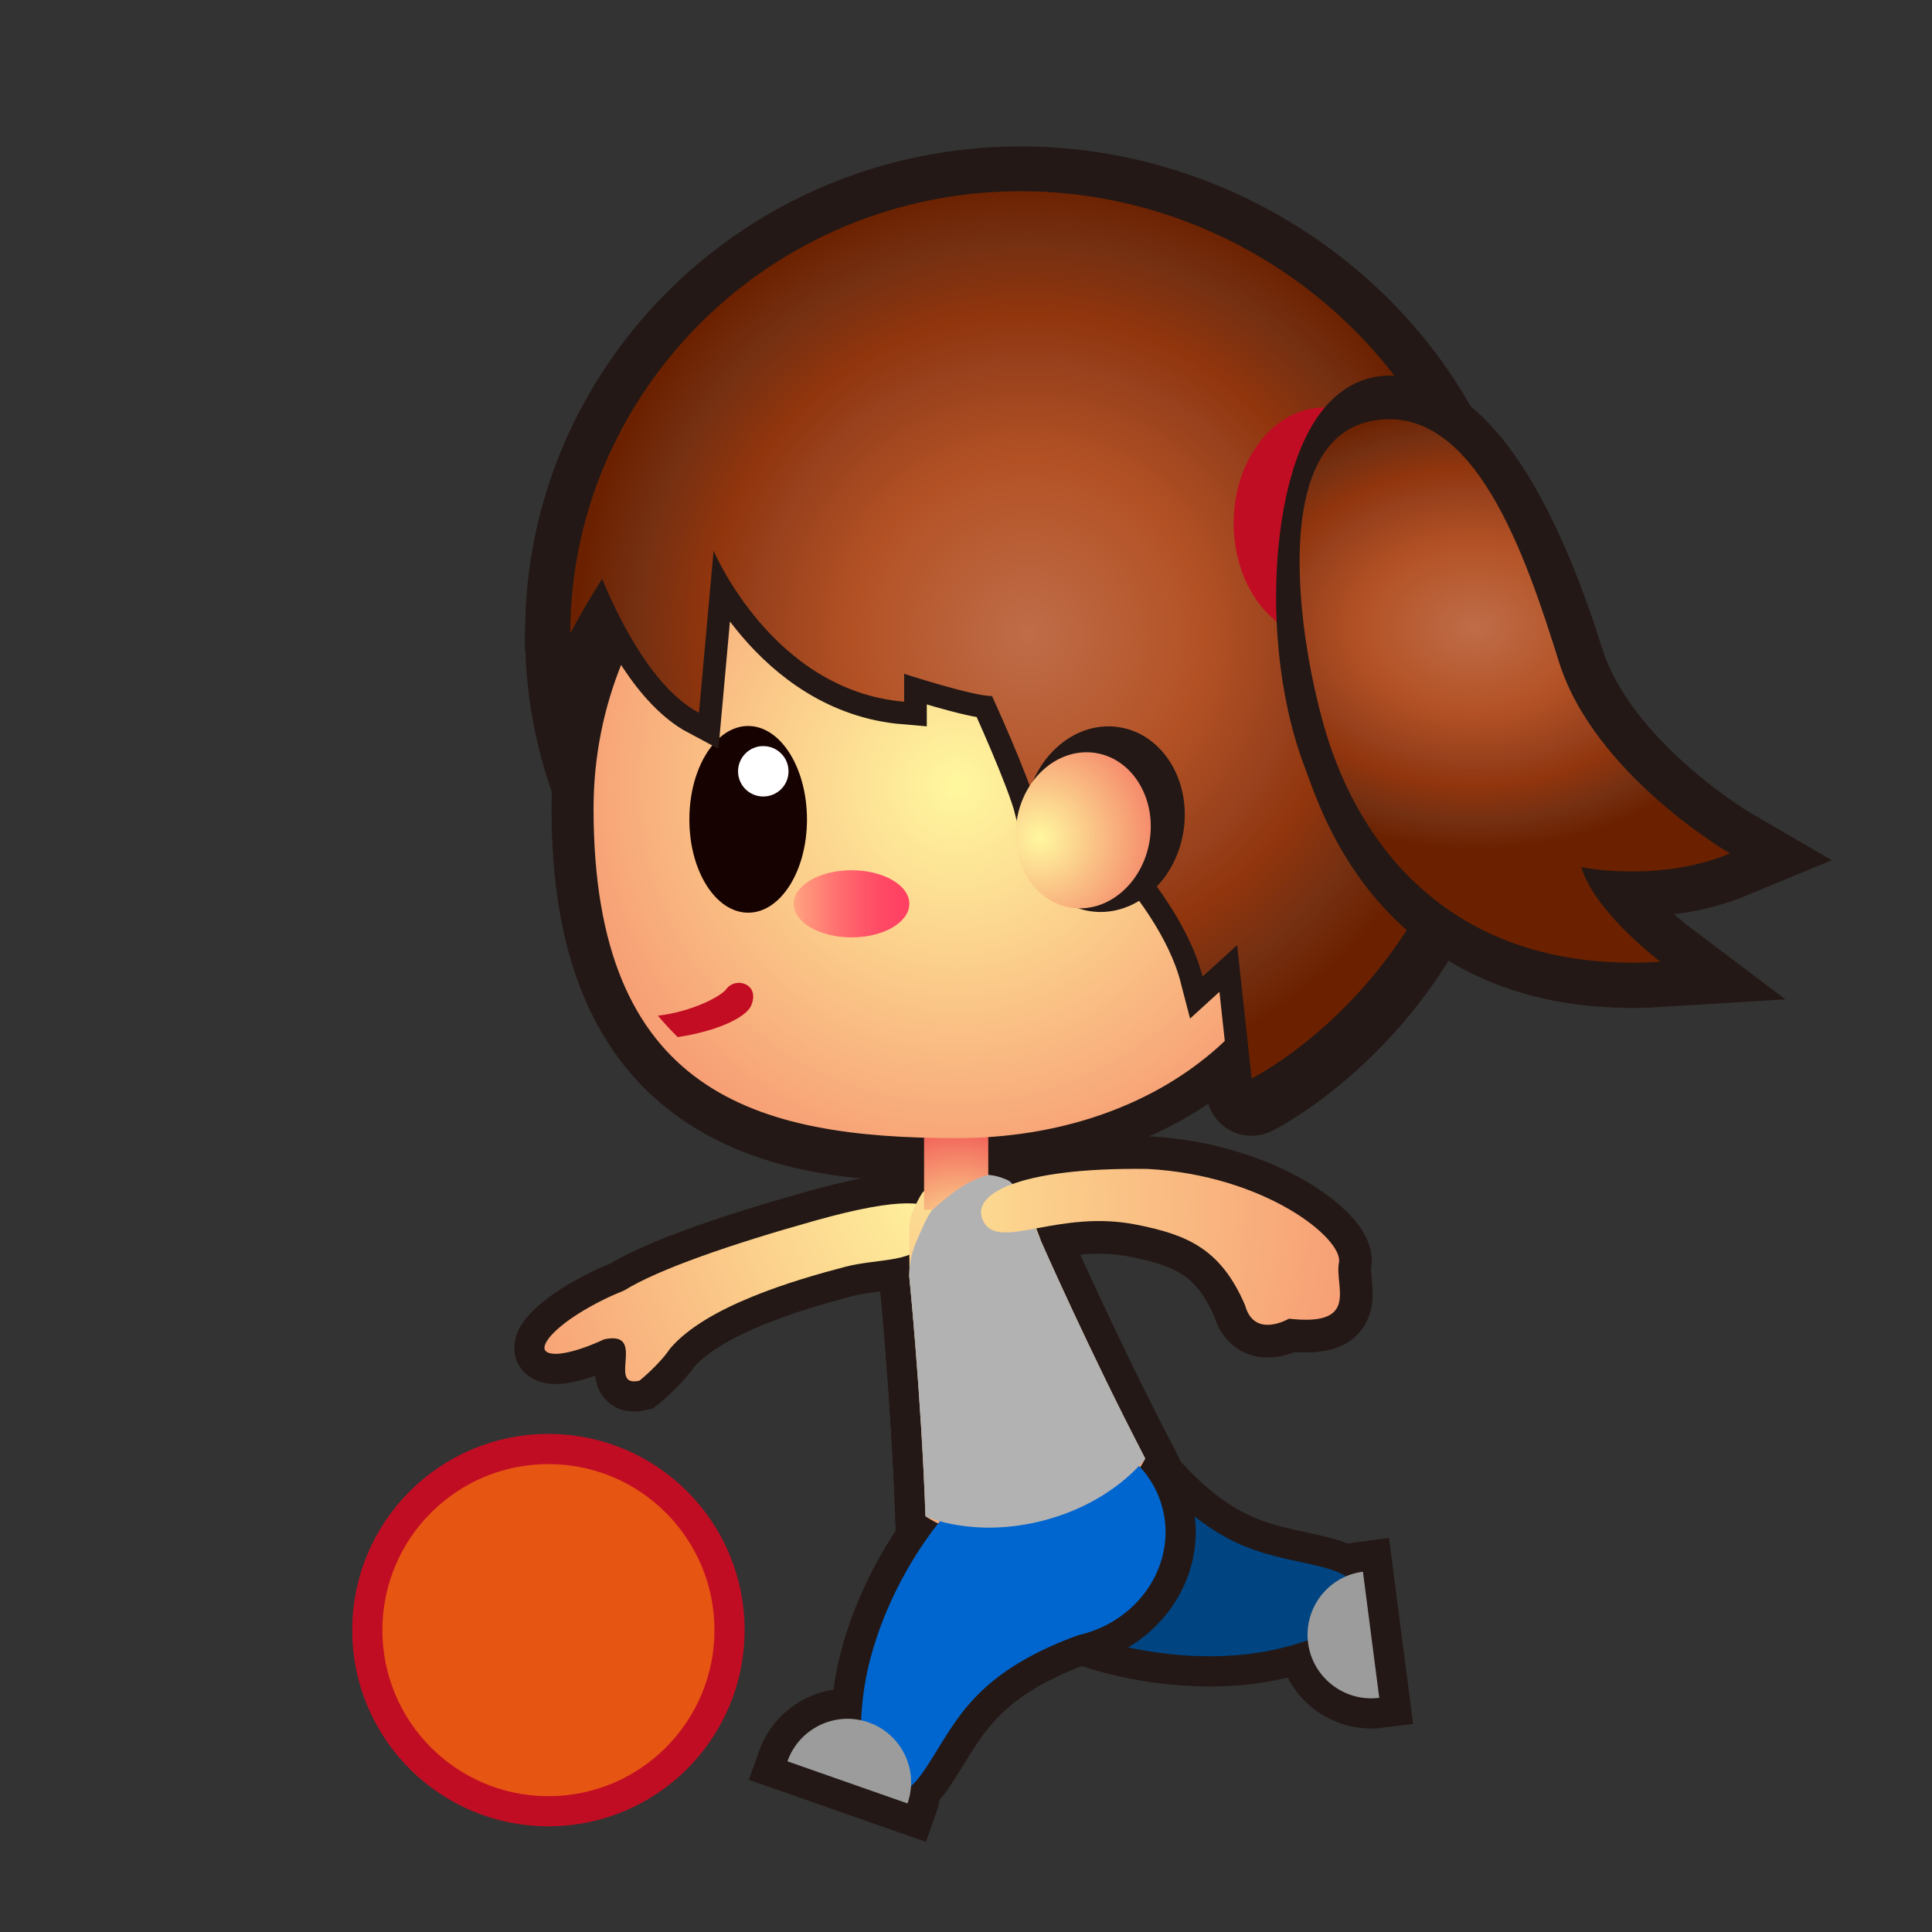 <?xml version="1.0" encoding="iso-8859-1"?>
<!-- Generator: Adobe Illustrator 16.0.0, SVG Export Plug-In . SVG Version: 6.00 Build 0)  -->
<!DOCTYPE svg PUBLIC "-//W3C//DTD SVG 1.1//EN" "http://www.w3.org/Graphics/SVG/1.1/DTD/svg11.dtd">
<svg version="1.1" xmlns="http://www.w3.org/2000/svg" xmlns:xlink="http://www.w3.org/1999/xlink" x="0px" y="0px" width="64px"
	 height="64px" viewBox="0 0 64 64" style="enable-background:new 0 0 64 64;" xml:space="preserve">
<rect x="0" y="0" width="64" height="64" fill="#333333" stroke="none"/>
<g id="woman_x5F_bouncing_x5F_ball_x28_ye_x29_">
	
		<radialGradient id="path41_1_" cx="308.059" cy="-319.43" r="14.934" gradientTransform="matrix(1 0 0 -1 -274 -298)" gradientUnits="userSpaceOnUse">
		<stop  offset="0" style="stop-color:#C97229"/>
		<stop  offset="0.387" style="stop-color:#BC6330"/>
		<stop  offset="0.603" style="stop-color:#B0522C"/>
		<stop  offset="0.715" style="stop-color:#A84729"/>
		<stop  offset="0.87" style="stop-color:#993F18"/>
		<stop  offset="1" style="stop-color:#8A3606"/>
	</radialGradient>
	
		<path id="path41_122_" style="fill:url(#path41_1_);stroke:#231815;stroke-width:3;stroke-linecap:round;stroke-linejoin:round;stroke-miterlimit:10;" d="
		M49.223,21.39c-0.147-8.092-7.18-14.656-15.416-14.656c-3.706,0-7.091,1.337-9.7,3.537c-0.044,0.037-0.084,0.076-0.127,0.113
		c-0.345,0.298-0.676,0.609-0.992,0.937c-0.07,0.073-0.138,0.149-0.207,0.224c-0.281,0.303-0.549,0.617-0.803,0.943
		c-0.072,0.092-0.143,0.186-0.213,0.28c-0.242,0.326-0.469,0.662-0.684,1.007c-0.061,0.097-0.122,0.192-0.18,0.291
		c-0.218,0.37-0.417,0.75-0.602,1.138c-0.038,0.079-0.079,0.155-0.115,0.235c-0.825,1.82-1.293,3.831-1.293,5.952
		c0,0,0.379-0.755,1.055-1.815c0.652,1.563,1.755,3.663,3.208,4.436l0.485-5.372c0,0,1.942,4.635,6.312,5.005V22.72
		c0,0,2.265,0.739,2.912,0.739c0,0,1.211,2.641,1.494,3.73c0,0,0.164-0.415,0.375-1.173c0.211,0.169,4.254,3.447,5.105,6.734
		l1.145-1.042l0.48,4.417C41.463,36.125,49.422,32.197,49.223,21.39z"/>
	
		<radialGradient id="path48_1_" cx="21.332" cy="37.023" r="27.067" gradientTransform="matrix(0.931 -0.365 0.365 0.931 -1.689 12.305)" gradientUnits="userSpaceOnUse">
		<stop  offset="0" style="stop-color:#FFF89F"/>
		<stop  offset="1" style="stop-color:#F15F57"/>
	</radialGradient>
	<path id="path48_142_" style="fill:url(#path48_1_);stroke:#231815;stroke-width:2;stroke-miterlimit:10;" d="M18.039,44.683
		c-0.056-0.28,0.583-0.954,1.977-1.642c0.243-0.119,0.456-0.211,0.661-0.292c1.143-0.711,3.601-1.55,6.308-2.31
		c5.903-1.66,3.608,0.791,3.608,0.791c-0.455,0.594-1.552,0.467-2.585,0.732c-1.702,0.445-4.613,1.303-5.809,2.709
		c-0.37,0.547-1.015,1.065-1.015,1.065c-1.11,0.259,0.28-1.675-1.165-1.371C18.789,44.932,18.096,44.945,18.039,44.683z"/>
	<g id="person_x5F_running_x28_p_x29__copy_16_">
		<g id="g107_15_">
			<path id="path2_84_" style="fill:none;stroke:#231815;stroke-width:2;stroke-miterlimit:10;" d="M32.697,52.055
				c1.58,2.181,6.26,3.328,9.552,2.585c3.293-0.744,3.478-2.192,1.701-2.691c-1.779-0.493-3.541-0.352-6.02-3.379
				C35.452,45.54,31.583,50.516,32.697,52.055z"/>
			<path id="path4_97_" style="fill:none;stroke:#231815;stroke-width:2;stroke-miterlimit:10;" d="M45.69,56.242
				c-1.154,0.148-2.21-0.67-2.359-1.82c-0.147-1.153,0.669-2.211,1.818-2.357L45.69,56.242z"/>
			<path id="path6_42_" style="fill:#004482;" d="M32.697,52.055c1.58,2.181,6.26,3.328,9.552,2.585
				c3.293-0.744,3.478-2.192,1.701-2.691c-1.779-0.493-3.541-0.352-6.02-3.379C35.452,45.54,31.583,50.516,32.697,52.055z"/>
			<path id="path8_84_" style="fill:#9C9C9D;" d="M45.69,56.242c-1.154,0.148-2.21-0.67-2.359-1.82
				c-0.147-1.153,0.669-2.211,1.818-2.357L45.69,56.242z"/>
			<path id="path34-7-5_706_" style="fill:none;stroke:#231815;stroke-width:2;stroke-miterlimit:10;" d="M34.488,41.123
				c-0.167-0.467-0.646-1.757-1.026-1.936c-0.38-0.178-0.735-0.265-0.735-0.265c-0.81-0.177-1.538,0.015-2.155,0.567
				c0,0-0.132,0.162-0.361,0.695c-0.166,0.387-0.055,1.502-0.092,2.087c0,0,0.394,3.892,0.539,7.958c0,0,1.732,1.226,4.055,0.614
				c2.317-0.609,3.224-2.528,3.224-2.528C36.061,44.704,34.488,41.123,34.488,41.123z"/>
			
				<ellipse id="ellipse18_35_" transform="matrix(-0.255 -0.967 0.967 -0.255 -5.272 97.718)" style="fill:none;stroke:#231815;stroke-width:2;stroke-miterlimit:10;" cx="35.03" cy="50.891" rx="3.375" ry="3.618"/>
			<path id="path20_50_" style="fill:none;stroke:#231815;stroke-width:2;stroke-miterlimit:10;" d="M34.178,48.063
				c-2.579,0.772-5.209,4.813-5.591,8.166c-0.387,3.353,0.922,4.008,1.977,2.492c1.056-1.514,1.502-3.225,5.179-4.564
				C39.417,52.818,35.999,47.517,34.178,48.063z"/>
			<path id="path22_50_" style="fill:none;stroke:#231815;stroke-width:2;stroke-miterlimit:10;" d="M26.085,58.346
				c0.386-1.094,1.589-1.676,2.686-1.29c1.1,0.384,1.678,1.587,1.292,2.685L26.085,58.346z"/>
			<path id="path34-7-5_705_" style="fill:none;stroke:#231815;stroke-width:2;stroke-miterlimit:10;" d="M34.488,41.123
				c-0.22-0.496-0.725-1.85-1.105-2.028c-0.377-0.177-0.656-0.172-0.656-0.172c-0.81-0.177-1.249,0.626-1.867,1.179
				c0,0-0.132,0.164-0.361,0.697c-0.166,0.386-0.373,0.768-0.38,1.474c0,0,0.394,3.892,0.539,7.958c0,0,1.606,0.744,3.928,0.133
				c2.317-0.609,3.351-2.047,3.351-2.047C36.061,44.704,34.488,41.123,34.488,41.123z"/>
			<path id="path30-2_650_" style="fill:#231815;stroke:#231815;stroke-width:2.165;stroke-miterlimit:10;" d="M37.669,40.573
				c1.616,0.327,2.761,0.761,3.577,2.669c0.305,1.119,1.453,0.441,1.453,0.441c2.364,0.271,1.504-1.07,1.655-1.857
				c0.154-0.791-2.447-2.895-6.348-3.104c-4.358-0.055-5.954,0.871-5.405,1.782C33.153,41.416,35.078,40.049,37.669,40.573z"/>
			<g id="g74_22_">
				<g id="g72_22_">
					<g id="g70_22_">
						<path id="path26_157_" style="fill:#F09400;stroke:#231815;stroke-width:1.542;stroke-miterlimit:10;" d="M49.949,20.99
							c0,8.486-7.504,15.363-16.143,15.363c-8.64,0-15.643-6.877-15.643-15.363c0-8.487,7.003-15.369,15.643-15.369
							C42.445,5.621,49.949,12.502,49.949,20.99z"/>
						<path id="path37_32_" style="fill:#231815;" d="M49.223,20.99c0,8.093-7.18,14.649-15.416,14.649
							c-8.238,0-14.917-6.556-14.917-14.649c0-8.094,6.679-14.656,14.917-14.656C42.043,6.333,49.223,12.896,49.223,20.99z"/>
						<path id="path39_55_" style="fill:#231815;stroke:#231815;stroke-width:2.782;stroke-miterlimit:10;" d="M43.723,26.789
							c0,6.87-5.396,10.59-12.031,10.913c-9.125,0.442-12.03-4.043-12.03-10.913c0-6.871,5.387-12.443,12.03-12.443
							C38.333,14.346,43.723,19.917,43.723,26.789z"/>
						
							<radialGradient id="path48_2_" cx="21.332" cy="37.023" r="27.067" gradientTransform="matrix(0.931 -0.365 0.365 0.931 -1.689 12.305)" gradientUnits="userSpaceOnUse">
							<stop  offset="0" style="stop-color:#FFF89F"/>
							<stop  offset="1" style="stop-color:#F15F57"/>
						</radialGradient>
						<path id="path48_141_" style="fill:url(#path48_2_);" d="M18.039,44.683c-0.056-0.28,0.583-0.954,1.977-1.642
							c0.243-0.119,0.456-0.211,0.661-0.292c1.143-0.711,3.601-1.55,6.308-2.31c5.903-1.66,3.608,0.791,3.608,0.791
							c-0.455,0.594-1.552,0.467-2.585,0.732c-1.702,0.445-4.613,1.303-5.809,2.709c-0.37,0.547-1.015,1.065-1.015,1.065
							c-1.11,0.259,0.28-1.675-1.165-1.371C18.789,44.932,18.096,44.945,18.039,44.683z"/>
						
							<radialGradient id="path34-7-5_1_" cx="526.516" cy="-331.838" r="33.848" gradientTransform="matrix(0.582 -0.153 -0.255 -0.967 -360.619 -206.415)" gradientUnits="userSpaceOnUse">
							<stop  offset="0" style="stop-color:#FFF89F"/>
							<stop  offset="1" style="stop-color:#F15F57"/>
						</radialGradient>
						<path id="path34-7-5_704_" style="fill:url(#path34-7-5_1_);" d="M34.488,41.123c-0.167-0.467-0.646-1.757-1.026-1.936
							c-0.38-0.178-0.735-0.265-0.735-0.265c-0.81-0.177-1.538,0.015-2.155,0.567c0,0-0.132,0.162-0.361,0.695
							c-0.166,0.387-0.055,1.502-0.092,2.087c0,0,0.394,3.892,0.539,7.958c0,0,1.732,1.226,4.055,0.614
							c2.317-0.609,3.224-2.528,3.224-2.528C36.061,44.704,34.488,41.123,34.488,41.123z"/>
						
							<radialGradient id="rect52_1_" cx="305.713" cy="-339.351" r="4.001" gradientTransform="matrix(1 0 0 -1 -274 -298)" gradientUnits="userSpaceOnUse">
							<stop  offset="0" style="stop-color:#FFF89F"/>
							<stop  offset="1" style="stop-color:#F15F57"/>
						</radialGradient>
						<rect id="rect52_28_" x="30.611" y="36.972" style="fill:url(#rect52_1_);" width="2.127" height="3.104"/>
						
							<ellipse id="ellipse54_145_" transform="matrix(-0.255 -0.967 0.967 -0.255 -5.272 97.718)" style="fill:#0066CF;" cx="35.03" cy="50.891" rx="3.375" ry="3.618"/>
						<path id="path56_63_" style="fill:#0066CF;" d="M34.178,48.063c-2.579,0.772-5.209,4.813-5.591,8.166
							c-0.387,3.353,0.922,4.008,1.977,2.492c1.056-1.514,1.502-3.225,5.179-4.564C39.417,52.818,35.999,47.517,34.178,48.063z"/>
						<path id="path58_62_" style="fill:#9C9C9D;" d="M26.085,58.346c0.386-1.094,1.589-1.676,2.686-1.29
							c1.1,0.384,1.678,1.587,1.292,2.685L26.085,58.346z"/>
						<path id="path34-7-5_703_" style="fill:#B2B2B3;" d="M34.488,41.123c-0.22-0.496-0.725-1.85-1.105-2.028
							c-0.377-0.177-0.656-0.172-0.656-0.172c-0.728,0.211-1.249,0.626-1.867,1.179c0,0-0.132,0.164-0.361,0.697
							c-0.166,0.386-0.373,0.768-0.38,1.474c0,0,0.394,3.892,0.539,7.958c0,0,1.606,0.744,3.928,0.133
							c2.317-0.609,3.351-2.047,3.351-2.047C36.061,44.704,34.488,41.123,34.488,41.123z"/>
						
							<radialGradient id="path66_1_" cx="305.692" cy="-324.023" r="22.04" gradientTransform="matrix(1 0 0 -1 -274 -298)" gradientUnits="userSpaceOnUse">
							<stop  offset="0" style="stop-color:#FFF89F"/>
							<stop  offset="1" style="stop-color:#F15F57"/>
						</radialGradient>
						<path id="path66_57_" style="fill:url(#path66_1_);" d="M43.723,26.789c0,6.87-5.39,10.913-12.031,10.913
							c-6.644,0-12.03-1.475-12.03-10.913c0-6.871,5.387-12.443,12.03-12.443C38.333,14.346,43.723,19.917,43.723,26.789z"/>
						
							<path id="path68_51_" style="fill:none;stroke:#A4414A;stroke-width:0.835;stroke-linecap:round;stroke-linejoin:round;stroke-miterlimit:10;" d="
							M26.646,20.399c0,0-1.557-2.108-3.656,0"/>
					</g>
				</g>
			</g>
			<g id="g213_450_">
				
					<linearGradient id="ellipse89_1_" gradientUnits="userSpaceOnUse" x1="423.511" y1="396.508" x2="427.343" y2="396.508" gradientTransform="matrix(1 0 0 1 -397.22 -366.568)">
					<stop  offset="0" style="stop-color:#FFA67F"/>
					<stop  offset="0.097" style="stop-color:#FF967B"/>
					<stop  offset="0.365" style="stop-color:#FF7170"/>
					<stop  offset="0.614" style="stop-color:#FF5568"/>
					<stop  offset="0.834" style="stop-color:#FF4564"/>
					<stop  offset="1" style="stop-color:#FF3F62"/>
				</linearGradient>
				<ellipse id="ellipse89_17_" style="fill:url(#ellipse89_1_);" cx="28.207" cy="29.94" rx="1.916" ry="1.112"/>
			</g>
			<g id="g213_449_">
				<path id="path209_277_" style="fill:#160201;" d="M26.732,27.148c0,1.703-0.873,3.086-1.947,3.086
					c-1.078,0-1.949-1.383-1.949-3.086c0-1.713,0.871-3.099,1.949-3.099C25.859,24.051,26.732,25.436,26.732,27.148z"/>
				<path id="path211_228_" style="fill:#FFFFFF;" d="M26.121,25.551c0,0.462-0.373,0.834-0.838,0.834
					c-0.461,0-0.834-0.372-0.834-0.834c0-0.461,0.373-0.836,0.834-0.836C25.748,24.715,26.121,25.09,26.121,25.551z"/>
			</g>
			<path id="path95_23_" style="fill:#C30D23;" d="M24.065,32.76c-0.183,0.25-1.135,0.75-2.271,0.886
				c0.207,0.247,0.425,0.482,0.655,0.709c1.282-0.191,2.262-0.641,2.435-1.045c0.104-0.242,0.104-0.513-0.121-0.666
				C24.536,32.494,24.225,32.545,24.065,32.76z"/>
			
				<radialGradient id="path30-2_1_" cx="393.535" cy="-222.381" r="27.988" gradientTransform="matrix(0.523 0.895 -1.048 0.447 -413.193 -212.777)" gradientUnits="userSpaceOnUse">
				<stop  offset="0" style="stop-color:#FFF89F"/>
				<stop  offset="1" style="stop-color:#F15F57"/>
			</radialGradient>
			<path id="path30-2_649_" style="fill:url(#path30-2_1_);" d="M37.669,40.573c1.616,0.327,2.761,0.761,3.577,2.669
				c0.305,1.119,1.453,0.441,1.453,0.441c2.364,0.271,1.504-1.07,1.655-1.857c0.154-0.791-2.447-2.895-6.348-3.104
				c-4.358-0.055-5.954,0.871-5.405,1.782C33.153,41.416,35.078,40.049,37.669,40.573z"/>
		</g>
	</g>
	<g id="Layer_1_152_">
	</g>
	<circle style="fill:#E75513;stroke:#C10D23;stroke-width:2;stroke-miterlimit:10;" cx="18.167" cy="54" r="5.5"/>
	<circle style="fill:#E75513;" cx="18.167" cy="54" r="5.5"/>
	
		<radialGradient id="path102_1_" cx="308.059" cy="-319.029" r="14.934" gradientTransform="matrix(1 0 0 -1 -274 -298)" gradientUnits="userSpaceOnUse">
		<stop  offset="0" style="stop-color:#C97229"/>
		<stop  offset="0.387" style="stop-color:#BC6330"/>
		<stop  offset="0.603" style="stop-color:#B0522C"/>
		<stop  offset="0.715" style="stop-color:#A84729"/>
		<stop  offset="0.87" style="stop-color:#993F18"/>
		<stop  offset="1" style="stop-color:#8A3606"/>
	</radialGradient>
	<path id="path102_40_" style="fill:url(#path102_1_);stroke:#231815;stroke-width:1.5;stroke-miterlimit:10;" d="M49.223,20.99
		c-0.147-8.092-7.18-14.656-15.416-14.656c-3.705,0-7.091,1.337-9.7,3.537c-0.044,0.037-0.084,0.076-0.127,0.113
		c-0.345,0.298-0.676,0.609-0.992,0.937c-0.07,0.073-0.138,0.149-0.207,0.224c-0.281,0.303-0.549,0.617-0.803,0.943
		c-0.072,0.092-0.143,0.186-0.213,0.28c-0.242,0.326-0.469,0.662-0.684,1.007c-0.061,0.097-0.122,0.192-0.18,0.291
		c-0.218,0.37-0.417,0.75-0.602,1.138c-0.038,0.079-0.079,0.155-0.115,0.235c-0.825,1.82-1.293,3.831-1.293,5.952
		c0,0,0.379-0.755,1.055-1.815c0.652,1.563,1.755,3.663,3.208,4.436l0.485-5.372c0,0,1.942,4.635,6.312,5.005V22.32
		c0,0,2.265,0.739,2.912,0.739c0,0,1.211,2.641,1.494,3.73c0,0,0.164-0.415,0.375-1.173c0.211,0.169,4.254,3.447,5.105,6.734
		l1.145-1.042l0.48,4.417C41.463,35.725,49.422,31.796,49.223,20.99z"/>
	
		<radialGradient id="path111_1_" cx="308.059" cy="-319.029" r="14.934" gradientTransform="matrix(1 0 0 -1 -274 -298)" gradientUnits="userSpaceOnUse">
		<stop  offset="0" style="stop-color:#BF6D48"/>
		<stop  offset="0.387" style="stop-color:#B35125"/>
		<stop  offset="0.603" style="stop-color:#98411C"/>
		<stop  offset="0.715" style="stop-color:#91350D"/>
		<stop  offset="0.87" style="stop-color:#753012"/>
		<stop  offset="1" style="stop-color:#6B2100"/>
	</radialGradient>
	<path id="path111_16_" style="fill:url(#path111_1_);" d="M49.223,20.99c-0.147-8.092-7.18-14.656-15.416-14.656
		c-3.705,0-7.091,1.337-9.7,3.537c-0.044,0.037-0.084,0.076-0.127,0.113c-0.345,0.298-0.676,0.609-0.992,0.937
		c-0.07,0.073-0.138,0.149-0.207,0.224c-0.281,0.303-0.549,0.617-0.803,0.943c-0.072,0.092-0.143,0.186-0.213,0.28
		c-0.242,0.326-0.469,0.662-0.684,1.007c-0.061,0.097-0.122,0.192-0.18,0.291c-0.218,0.37-0.417,0.75-0.602,1.138
		c-0.038,0.079-0.079,0.155-0.115,0.235c-0.825,1.82-1.293,3.831-1.293,5.952c0,0,0.379-0.755,1.055-1.815
		c0.652,1.563,1.755,3.663,3.208,4.436l0.485-5.372c0,0,1.942,4.635,6.312,5.005V22.32c0,0,2.265,0.739,2.912,0.739
		c0,0,1.211,2.641,1.494,3.73c0,0,0.164-0.415,0.375-1.173c0.211,0.169,4.254,3.447,5.105,6.734l1.145-1.042l0.48,4.417
		C41.463,35.725,49.422,31.796,49.223,20.99z"/>
	
		<ellipse id="ellipse126_15_" transform="matrix(0.163 -0.987 0.987 0.163 3.827 58.816)" style="fill:#231815;" cx="36.581" cy="27.152" rx="3.084" ry="2.645"/>
	
		<radialGradient id="path133_1_" cx="362.244" cy="-280.178" r="5.279" gradientTransform="matrix(0.987 0.163 0.163 -0.987 -277.422 -307.826)" gradientUnits="userSpaceOnUse">
		<stop  offset="0" style="stop-color:#FFF89F"/>
		<stop  offset="1" style="stop-color:#F15F57"/>
	</radialGradient>
	<path id="path133_19_" style="fill:url(#path133_1_);" d="M38.08,27.866c-0.234,1.415-1.408,2.399-2.621,2.198
		c-1.213-0.201-2.006-1.509-1.771-2.924c0.234-1.413,1.408-2.394,2.619-2.195C37.521,25.146,38.314,26.455,38.08,27.866z"/>
	<ellipse id="ellipse113_4_" style="fill:#C10D23;" cx="43.866" cy="17.332" rx="3" ry="3.833"/>
	<path id="path145_26_" style="fill:#48140F;stroke:#231815;stroke-width:3;stroke-miterlimit:10;" d="M44.639,24.924
		c0.506,1.31,2.236,7.44,10.364,6.935c0,0-2.192-1.655-2.619-3.133c0,0,2.56,0.528,4.923-0.454c0,0-4.496-2.61-5.664-6.345
		c-1.094-3.495-3.117-8.182-5.725-7.979C43.833,14.11,42.998,20.669,44.639,24.924z"/>
	
		<radialGradient id="path154_1_" cx="192.792" cy="-498.999" r="9.911" gradientTransform="matrix(0.97 -0.181 -0.244 -0.72 -259.915 -303.608)" gradientUnits="userSpaceOnUse">
		<stop  offset="0" style="stop-color:#BF6D48"/>
		<stop  offset="0.387" style="stop-color:#B35125"/>
		<stop  offset="0.603" style="stop-color:#98411C"/>
		<stop  offset="0.715" style="stop-color:#91350D"/>
		<stop  offset="0.87" style="stop-color:#753012"/>
		<stop  offset="1" style="stop-color:#6B2100"/>
	</radialGradient>
	<path id="path154_17_" style="fill:url(#path154_1_);" d="M44.141,24.924c0.484,1.314,2.734,7.44,10.862,6.935
		c0,0-2.192-1.655-2.619-3.133c0,0,2.56,0.528,4.923-0.454c0,0-4.496-2.61-5.664-6.345c-1.094-3.495-2.812-8.661-6.223-7.979
		C41.725,14.687,43.225,22.438,44.141,24.924z"/>
</g>
<g id="Layer_1">
</g>
</svg>
